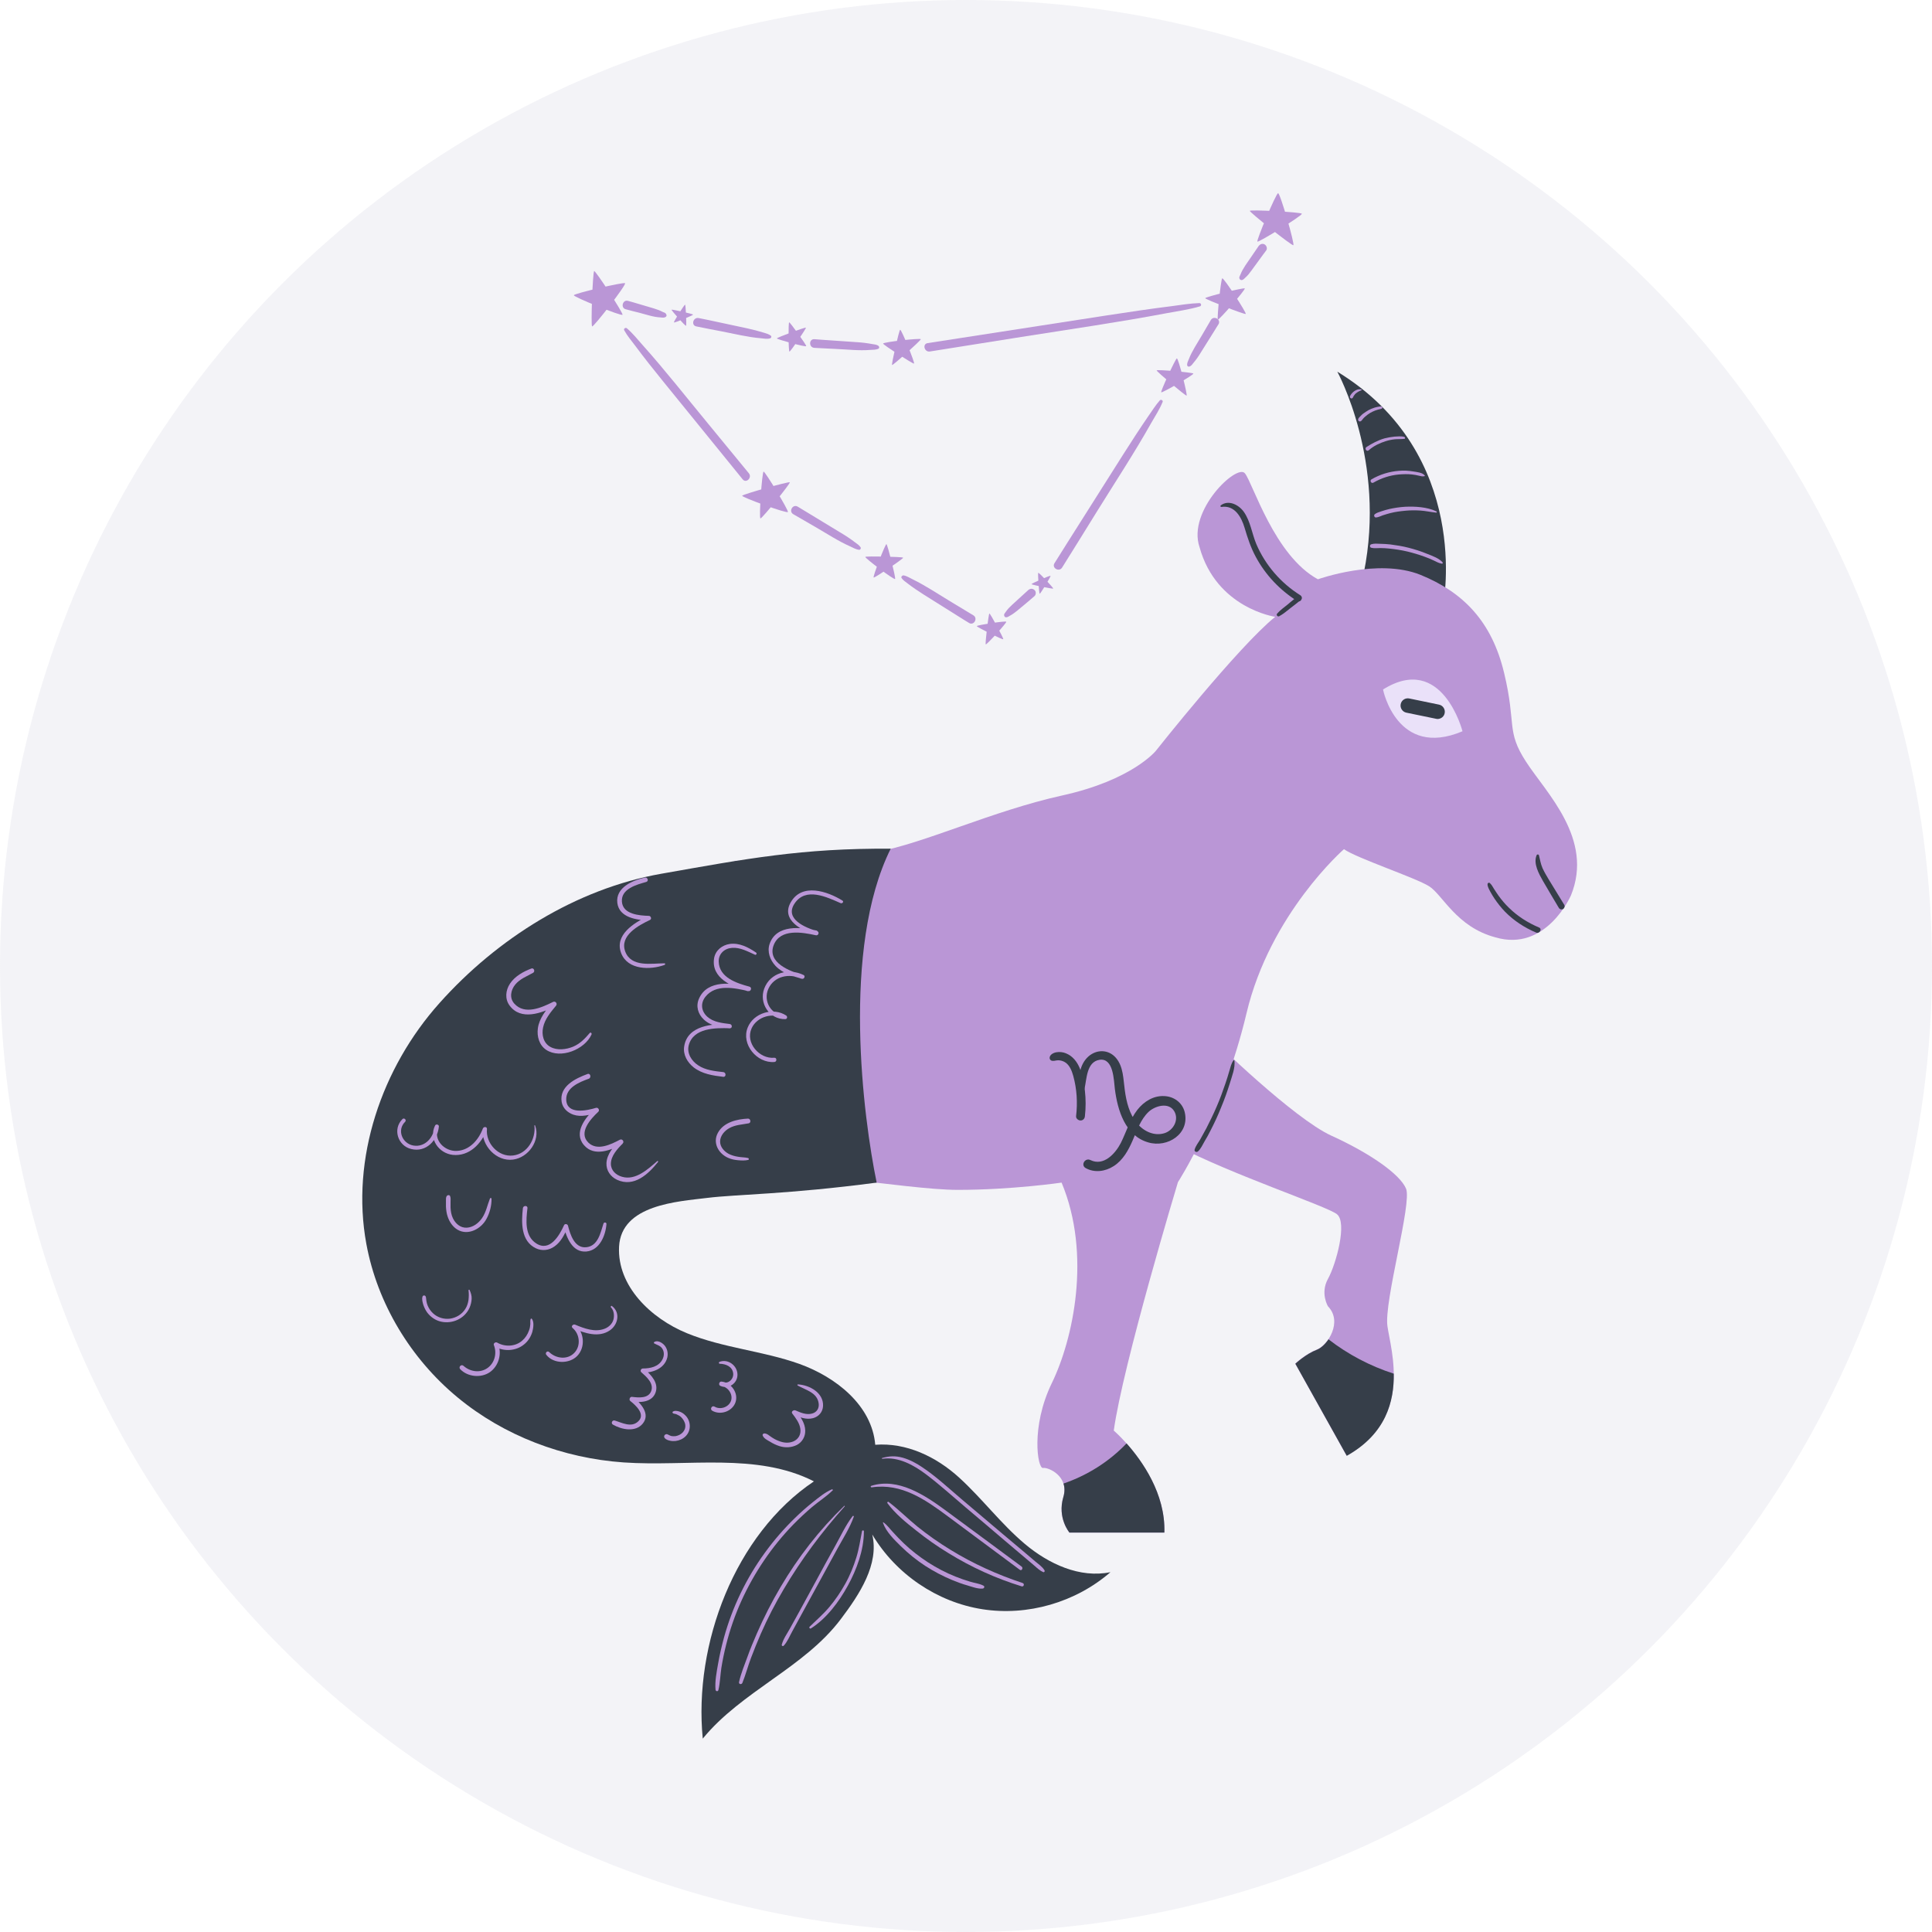 <svg width="80" height="80" viewBox="0 0 80 80" fill="none" xmlns="http://www.w3.org/2000/svg">
<circle opacity="0.2" cx="40" cy="40" r="40" fill="#C6C6D7"/>
<path d="M52.921 8C53.006 7.974 53.626 10.135 53.554 10.154C53.489 10.18 51.739 8.79 51.752 8.731C51.765 8.672 53.861 8.783 53.907 8.849C53.952 8.914 52.105 10.056 52.066 10.004C52.02 9.945 52.83 8.026 52.921 8Z" fill="#BA96D6"/>
<path d="M25.882 11.727C25.954 11.78 24.576 13.555 24.518 13.516C24.459 13.477 24.544 11.251 24.603 11.225C24.661 11.199 25.804 12.955 25.778 13.033C25.752 13.111 23.741 12.295 23.761 12.224C23.78 12.152 25.81 11.675 25.882 11.727Z" fill="#BA96D6"/>
<path d="M50.61 11.525C50.669 11.486 51.628 12.961 51.583 13C51.537 13.033 49.905 12.393 49.905 12.348C49.898 12.295 51.498 11.904 51.543 11.943C51.589 11.982 50.473 13.268 50.427 13.235C50.388 13.196 50.551 11.564 50.61 11.525Z" fill="#BA96D6"/>
<path d="M48.73 14.841C48.795 14.822 49.18 16.362 49.135 16.382C49.089 16.395 47.881 15.377 47.894 15.337C47.907 15.292 49.383 15.422 49.415 15.468C49.448 15.514 48.116 16.284 48.084 16.245C48.051 16.199 48.671 14.861 48.73 14.841Z" fill="#BA96D6"/>
<path d="M32.626 21.2C32.599 21.278 30.713 20.592 30.732 20.527C30.752 20.468 32.671 19.927 32.704 19.972C32.736 20.018 31.561 21.467 31.49 21.467C31.418 21.467 31.555 19.528 31.62 19.528C31.685 19.528 32.652 21.121 32.626 21.2Z" fill="#BA96D6"/>
<path d="M42.992 23.719C43.018 23.693 43.632 24.352 43.612 24.372C43.592 24.392 42.718 24.215 42.711 24.189C42.705 24.163 43.468 23.824 43.501 23.843C43.527 23.856 43.077 24.601 43.051 24.587C43.025 24.574 42.966 23.745 42.992 23.719Z" fill="#BA96D6"/>
<path d="M28.408 13.49C28.382 13.516 27.788 12.844 27.808 12.824C27.827 12.805 28.696 13 28.702 13.027C28.709 13.053 27.932 13.373 27.906 13.353C27.88 13.333 28.343 12.602 28.369 12.615C28.395 12.635 28.434 13.464 28.408 13.49Z" fill="#BA96D6"/>
<path d="M33.383 14.332C33.37 14.384 32.162 14.051 32.169 14.012C32.175 13.973 33.343 13.542 33.37 13.568C33.396 13.594 32.736 14.554 32.691 14.56C32.645 14.56 32.639 13.353 32.678 13.346C32.71 13.34 33.396 14.28 33.383 14.332Z" fill="#BA96D6"/>
<path d="M36.568 14.228C36.562 14.162 38.115 13.993 38.129 14.045C38.135 14.097 36.98 15.129 36.94 15.115C36.901 15.102 37.228 13.673 37.273 13.653C37.326 13.634 37.894 15.031 37.848 15.057C37.802 15.07 36.575 14.286 36.568 14.228Z" fill="#BA96D6"/>
<path d="M41.667 25.743C41.706 25.776 40.851 26.709 40.818 26.683C40.785 26.657 40.935 25.416 40.968 25.403C41.001 25.39 41.562 26.428 41.543 26.468C41.523 26.507 40.433 25.958 40.446 25.926C40.472 25.88 41.627 25.704 41.667 25.743Z" fill="#BA96D6"/>
<path d="M37.065 23.974C37.025 24.026 35.805 23.106 35.831 23.06C35.857 23.021 37.378 23.053 37.397 23.093C37.417 23.132 36.229 23.928 36.177 23.915C36.124 23.896 36.66 22.518 36.705 22.531C36.751 22.544 37.097 23.922 37.065 23.974Z" fill="#BA96D6"/>
<path d="M49.663 12.55C49.285 12.563 48.913 12.622 48.541 12.674C47.64 12.785 46.739 12.922 45.838 13.059C43.827 13.372 41.81 13.679 39.8 13.993C39.336 14.064 38.873 14.136 38.409 14.208C38.181 14.247 38.279 14.593 38.507 14.554C39.767 14.358 41.027 14.149 42.287 13.953C44.297 13.634 46.315 13.346 48.312 12.968C48.769 12.883 49.239 12.818 49.683 12.687C49.761 12.667 49.748 12.55 49.663 12.55Z" fill="#BA96D6"/>
<path d="M48.025 16.578C47.849 16.78 47.705 17.009 47.555 17.224C47.196 17.746 46.85 18.282 46.51 18.817C45.74 20.038 44.963 21.258 44.193 22.479C44.017 22.76 43.84 23.04 43.664 23.321C43.54 23.517 43.853 23.7 43.978 23.504C44.461 22.734 44.937 21.963 45.414 21.193C46.171 19.972 46.967 18.765 47.672 17.511C47.836 17.224 48.018 16.95 48.142 16.643C48.169 16.578 48.071 16.526 48.025 16.578Z" fill="#BA96D6"/>
<path d="M41.614 25.547C41.673 25.586 41.745 25.541 41.797 25.508C41.908 25.449 42 25.384 42.097 25.306C42.3 25.142 42.496 24.973 42.698 24.803C42.744 24.764 42.789 24.725 42.835 24.685C42.907 24.62 42.907 24.49 42.835 24.431C42.757 24.359 42.659 24.366 42.581 24.431C42.456 24.542 42.333 24.659 42.209 24.77C42.104 24.862 42.006 24.96 41.902 25.051C41.81 25.136 41.725 25.221 41.654 25.325C41.634 25.358 41.608 25.384 41.588 25.417C41.569 25.462 41.575 25.515 41.614 25.547Z" fill="#BA96D6"/>
<path d="M37.332 23.935C37.397 24.033 37.495 24.091 37.587 24.163C37.796 24.326 38.017 24.47 38.239 24.614C38.749 24.933 39.258 25.253 39.767 25.573C39.885 25.645 40.002 25.723 40.126 25.795C40.322 25.919 40.505 25.606 40.309 25.482C39.989 25.286 39.663 25.09 39.336 24.894C38.827 24.587 38.324 24.248 37.789 23.987C37.665 23.928 37.541 23.843 37.404 23.824C37.358 23.83 37.3 23.883 37.332 23.935Z" fill="#BA96D6"/>
<path d="M35.635 22.662C35.576 22.57 35.485 22.518 35.4 22.453C35.204 22.303 35.002 22.172 34.793 22.048C34.316 21.761 33.84 21.467 33.363 21.18C33.252 21.115 33.141 21.043 33.03 20.978C32.828 20.86 32.645 21.173 32.847 21.291C33.148 21.467 33.455 21.643 33.761 21.82C34.238 22.094 34.708 22.407 35.211 22.629C35.328 22.681 35.452 22.76 35.583 22.766C35.628 22.766 35.661 22.701 35.635 22.662Z" fill="#BA96D6"/>
<path d="M25.849 13.679C25.974 13.908 26.143 14.104 26.3 14.313C26.672 14.815 27.064 15.305 27.455 15.788C28.35 16.885 29.238 17.988 30.132 19.084C30.341 19.339 30.543 19.594 30.752 19.848C30.902 20.031 31.157 19.77 31.006 19.594C30.445 18.908 29.877 18.223 29.316 17.537C28.422 16.454 27.553 15.344 26.62 14.3C26.404 14.058 26.202 13.803 25.96 13.595C25.902 13.549 25.81 13.607 25.849 13.679Z" fill="#BA96D6"/>
<path d="M27.599 13.04C27.599 13.033 27.599 13.033 27.599 13.04C27.592 13.027 27.586 13.014 27.599 13.04C27.605 13.066 27.592 13.027 27.592 13.027C27.586 13.007 27.573 12.994 27.56 12.974C27.534 12.948 27.488 12.935 27.455 12.922C27.331 12.857 27.207 12.811 27.077 12.772C26.79 12.687 26.502 12.602 26.215 12.517C26.143 12.498 26.078 12.478 26.006 12.459C25.784 12.393 25.686 12.746 25.908 12.805C26.091 12.857 26.28 12.902 26.463 12.948C26.75 13.02 27.051 13.131 27.351 13.144C27.429 13.151 27.514 13.17 27.579 13.111C27.599 13.092 27.605 13.059 27.599 13.04Z" fill="#BA96D6"/>
<path d="M31.92 13.901C31.836 13.836 31.738 13.81 31.633 13.777C31.405 13.706 31.17 13.647 30.935 13.595C30.393 13.477 29.858 13.366 29.316 13.248C29.185 13.222 29.061 13.196 28.931 13.17C28.702 13.124 28.604 13.47 28.833 13.516C29.179 13.588 29.525 13.653 29.871 13.719C30.413 13.823 30.954 13.96 31.503 14.006C31.627 14.019 31.764 14.045 31.881 14.012C31.933 14.006 31.96 13.934 31.92 13.901Z" fill="#BA96D6"/>
<path d="M36.373 14.319C36.301 14.267 36.203 14.26 36.118 14.247C35.909 14.208 35.7 14.182 35.491 14.169C35.015 14.136 34.538 14.104 34.062 14.071C33.951 14.065 33.833 14.051 33.722 14.045C33.487 14.032 33.487 14.391 33.722 14.404C34.022 14.424 34.323 14.43 34.623 14.45C35.093 14.469 35.57 14.528 36.04 14.489C36.151 14.482 36.275 14.489 36.379 14.437C36.418 14.411 36.412 14.345 36.373 14.319Z" fill="#BA96D6"/>
<path d="M49.246 15.181C49.324 15.155 49.363 15.096 49.409 15.037C49.52 14.907 49.618 14.77 49.709 14.619C49.911 14.3 50.107 13.98 50.31 13.66C50.355 13.581 50.401 13.51 50.453 13.431C50.577 13.229 50.264 13.053 50.14 13.248C50.016 13.457 49.898 13.666 49.774 13.875C49.585 14.202 49.363 14.521 49.226 14.874C49.193 14.959 49.141 15.044 49.161 15.135C49.167 15.168 49.213 15.187 49.246 15.181Z" fill="#BA96D6"/>
<path d="M51.4 11.597C51.465 11.603 51.517 11.545 51.563 11.499C51.661 11.414 51.739 11.316 51.818 11.205C51.981 10.977 52.151 10.755 52.314 10.526C52.353 10.474 52.392 10.422 52.431 10.37C52.49 10.291 52.444 10.167 52.366 10.122C52.275 10.069 52.177 10.108 52.118 10.187C52.014 10.337 51.909 10.494 51.805 10.644C51.648 10.879 51.465 11.107 51.361 11.375C51.348 11.414 51.315 11.46 51.315 11.499C51.322 11.551 51.348 11.59 51.4 11.597Z" fill="#BA96D6"/>
<path d="M50.244 43.062C50.244 43.062 53.561 46.313 55.14 47.031C56.72 47.749 57.967 48.617 58.221 49.218C58.476 49.818 57.301 53.898 57.451 54.916C57.595 55.935 58.515 58.729 55.761 60.276L53.632 56.464C53.632 56.464 54.063 56.059 54.527 55.883C54.99 55.706 55.604 54.727 54.99 54.094C54.99 54.094 54.657 53.552 54.99 52.952C55.323 52.351 55.8 50.614 55.356 50.275C54.918 49.936 50.962 48.623 48.756 47.455L50.244 43.062Z" fill="#BA96D6"/>
<path d="M59.762 25.012C59.762 25.012 60.976 18.81 55.375 15.39C55.375 15.39 57.412 19.091 56.472 23.726L59.762 25.012Z" fill="#363E49"/>
<path d="M59.736 23.288C59.586 23.112 59.299 23.014 59.083 22.929C58.835 22.825 58.581 22.747 58.326 22.681C58.078 22.616 57.823 22.577 57.569 22.544C57.432 22.531 57.295 22.518 57.157 22.518C57.033 22.512 56.896 22.499 56.779 22.538C56.714 22.557 56.707 22.662 56.779 22.681C56.903 22.714 57.033 22.694 57.157 22.694C57.275 22.694 57.399 22.701 57.517 22.714C57.771 22.74 58.032 22.779 58.28 22.838C58.522 22.897 58.763 22.969 58.992 23.053C59.116 23.099 59.24 23.145 59.357 23.204C59.468 23.256 59.579 23.321 59.703 23.341C59.736 23.341 59.756 23.315 59.736 23.288Z" fill="#BA96D6"/>
<path d="M59.475 21.173C59.09 20.991 58.6 20.965 58.182 20.984C57.967 20.997 57.745 21.03 57.536 21.076C57.425 21.102 57.308 21.134 57.197 21.173C57.099 21.206 57.001 21.232 56.922 21.297C56.877 21.343 56.909 21.428 56.975 21.428C57.073 21.422 57.17 21.369 57.262 21.337C57.366 21.304 57.471 21.271 57.575 21.245C57.778 21.193 57.986 21.167 58.202 21.147C58.404 21.128 58.613 21.128 58.816 21.141C59.031 21.154 59.246 21.206 59.462 21.226C59.495 21.239 59.508 21.186 59.475 21.173Z" fill="#BA96D6"/>
<path d="M58.998 19.692C58.901 19.561 58.665 19.548 58.522 19.522C58.326 19.489 58.124 19.476 57.921 19.496C57.523 19.528 57.138 19.646 56.792 19.848C56.7 19.901 56.785 20.038 56.87 19.985C57.197 19.796 57.556 19.679 57.934 19.646C58.111 19.633 58.287 19.626 58.463 19.646C58.561 19.659 58.659 19.672 58.757 19.698C58.835 19.718 58.901 19.737 58.979 19.718C58.998 19.718 59.005 19.705 58.998 19.692Z" fill="#BA96D6"/>
<path d="M58.15 18.092C58.026 18.053 57.876 18.073 57.745 18.079C57.608 18.092 57.464 18.118 57.334 18.151C57.06 18.229 56.818 18.36 56.583 18.51C56.485 18.575 56.596 18.725 56.681 18.641C56.877 18.464 57.131 18.347 57.379 18.268C57.504 18.229 57.627 18.203 57.758 18.19C57.889 18.177 58.019 18.19 58.15 18.171C58.195 18.171 58.189 18.099 58.15 18.092Z" fill="#BA96D6"/>
<path d="M57.197 16.832C57.151 16.826 57.105 16.839 57.06 16.845C57.014 16.852 56.968 16.865 56.922 16.878C56.831 16.904 56.746 16.943 56.668 16.983C56.59 17.028 56.511 17.08 56.439 17.133C56.407 17.159 56.368 17.191 56.342 17.224C56.309 17.257 56.263 17.296 56.244 17.341C56.211 17.42 56.296 17.485 56.361 17.433C56.394 17.407 56.413 17.368 56.439 17.341C56.465 17.309 56.498 17.276 56.531 17.25C56.596 17.191 56.661 17.146 56.733 17.1C56.805 17.061 56.877 17.022 56.955 16.995C56.994 16.983 57.04 16.969 57.079 16.956C57.118 16.943 57.164 16.943 57.203 16.924C57.262 16.904 57.249 16.839 57.197 16.832Z" fill="#BA96D6"/>
<path d="M56.361 16.121C56.315 16.114 56.27 16.121 56.224 16.127C56.178 16.14 56.133 16.16 56.093 16.186C56.015 16.238 55.95 16.31 55.904 16.395C55.885 16.434 55.898 16.473 55.937 16.493C55.976 16.512 56.015 16.486 56.028 16.447C56.028 16.441 56.035 16.434 56.035 16.434C56.028 16.441 56.035 16.434 56.035 16.434C56.041 16.428 56.041 16.415 56.048 16.408C56.054 16.388 56.067 16.375 56.08 16.362C56.08 16.362 56.093 16.349 56.087 16.356C56.087 16.349 56.093 16.349 56.093 16.343C56.1 16.336 56.106 16.33 56.113 16.317C56.126 16.303 56.139 16.291 56.159 16.277C56.159 16.277 56.172 16.271 56.165 16.271C56.172 16.271 56.172 16.264 56.178 16.264C56.185 16.258 56.198 16.251 56.204 16.245C56.224 16.232 56.237 16.225 56.257 16.212C56.289 16.193 56.328 16.18 56.361 16.166C56.394 16.16 56.387 16.127 56.361 16.121Z" fill="#BA96D6"/>
<path d="M47.862 31.089C47.862 31.089 51.263 26.788 52.803 25.541C52.803 25.541 50.368 25.188 49.67 22.655C49.154 21.147 51.224 19.182 51.55 19.6C51.883 20.018 52.771 23.008 54.572 23.987C54.572 23.987 57.06 23.093 58.822 23.804C60.585 24.522 61.773 25.73 62.282 27.865C62.798 30.006 62.354 30.254 63.189 31.54C64.018 32.826 66.003 34.732 65.05 37.076C65.05 37.076 64.025 39.439 61.916 38.812C60.304 38.381 59.736 37.049 59.175 36.697C58.613 36.344 56.191 35.541 55.65 35.163C55.65 35.163 52.594 37.826 51.615 41.959C50.636 46.084 48.776 48.95 48.776 48.95C48.776 48.95 46.491 56.522 46.119 59.238C46.119 59.238 48.286 61.085 48.214 63.462H44.284C44.284 63.462 43.769 62.861 44.03 61.993C44.284 61.124 43.403 60.746 43.188 60.785C42.966 60.824 42.672 59.088 43.553 57.273C44.434 55.465 45.205 51.953 43.958 48.969C43.958 48.969 41.902 49.27 39.663 49.27C37.423 49.27 32.175 48.212 30.419 48.78V35.646C30.419 35.646 34.31 35.639 36.288 35.28C38.272 34.921 41.092 33.577 43.991 32.937C46.889 32.297 47.862 31.089 47.862 31.089Z" fill="#BA96D6"/>
<path d="M60.559 30.28C60.559 30.28 59.723 27.016 57.269 28.55C57.262 28.544 57.843 31.429 60.559 30.28Z" fill="#EAE1F9"/>
<path d="M59.547 29.771C59.521 29.771 59.495 29.771 59.468 29.764L58.235 29.51C58.071 29.477 57.967 29.314 58 29.157C58.032 28.994 58.189 28.89 58.352 28.922L59.586 29.177C59.749 29.209 59.853 29.372 59.821 29.529C59.795 29.666 59.684 29.758 59.547 29.771Z" fill="#363E49"/>
<path d="M63.627 35.417C63.483 35.757 63.725 36.188 63.888 36.475C64.103 36.847 64.325 37.219 64.547 37.591C64.567 37.63 64.612 37.657 64.658 37.657C64.71 37.657 64.743 37.637 64.769 37.591C64.795 37.552 64.795 37.5 64.769 37.461C64.554 37.115 64.345 36.762 64.129 36.416C64.038 36.266 63.947 36.109 63.875 35.953C63.796 35.776 63.77 35.6 63.725 35.417C63.705 35.365 63.64 35.372 63.627 35.417Z" fill="#363E49"/>
<path d="M61.596 36.605C61.59 36.716 61.662 36.827 61.708 36.919C61.76 37.017 61.818 37.108 61.877 37.2C62.008 37.395 62.158 37.585 62.321 37.754C62.687 38.127 63.131 38.414 63.607 38.616C63.751 38.675 63.868 38.466 63.731 38.407C63.268 38.211 62.843 37.944 62.484 37.591C62.321 37.434 62.178 37.265 62.047 37.082C61.982 36.991 61.923 36.899 61.864 36.808C61.812 36.723 61.76 36.618 61.675 36.553C61.642 36.54 61.596 36.573 61.596 36.605Z" fill="#363E49"/>
<path d="M50.577 20.991C51.126 20.906 51.406 21.415 51.537 21.859C51.661 22.277 51.791 22.675 52 23.06C52.399 23.804 52.993 24.431 53.704 24.881C53.854 24.979 53.991 24.738 53.841 24.646C53.038 24.144 52.392 23.399 52.02 22.525C51.837 22.087 51.779 21.578 51.498 21.186C51.289 20.899 50.871 20.684 50.551 20.925C50.519 20.951 50.538 20.997 50.577 20.991Z" fill="#363E49"/>
<path d="M54.533 55.889C54.07 56.065 53.639 56.47 53.639 56.47L55.767 60.282C57.386 59.375 57.732 58.037 57.712 56.881C56.74 56.568 55.819 56.085 55.01 55.458C54.873 55.661 54.697 55.824 54.533 55.889Z" fill="#363E49"/>
<path d="M44.036 61.431C44.089 61.588 44.095 61.777 44.03 61.993C43.775 62.861 44.284 63.461 44.284 63.461H48.214C48.266 61.849 47.287 60.485 46.648 59.767C45.929 60.524 45.022 61.092 44.036 61.431Z" fill="#363E49"/>
<path d="M51.073 43.91C50.982 44.041 50.949 44.197 50.904 44.348C50.852 44.517 50.806 44.687 50.747 44.85C50.636 45.177 50.519 45.503 50.382 45.816C50.251 46.123 50.107 46.417 49.957 46.711C49.872 46.867 49.787 47.018 49.703 47.174C49.624 47.311 49.513 47.442 49.468 47.599C49.441 47.684 49.546 47.729 49.605 47.677C49.722 47.572 49.794 47.409 49.872 47.272C49.964 47.122 50.049 46.965 50.127 46.809C50.29 46.495 50.434 46.182 50.564 45.856C50.701 45.529 50.819 45.196 50.923 44.863C51.008 44.57 51.158 44.217 51.113 43.91C51.106 43.897 51.08 43.897 51.073 43.91Z" fill="#363E49"/>
<path d="M36.242 59.825C36.105 58.2 34.623 57.025 33.102 56.477C31.581 55.935 29.936 55.817 28.441 55.204C26.946 54.59 25.556 53.252 25.634 51.626C25.719 49.877 28.076 49.753 29.283 49.603C30.491 49.452 32.599 49.459 36.301 48.969C35.746 46.286 34.832 39.262 36.882 35.143C33.206 35.117 30.889 35.561 27.377 36.181C23.865 36.801 20.588 38.858 18.199 41.534C15.803 44.211 14.517 47.977 15.17 51.509C15.627 53.989 17.017 56.268 18.943 57.86C20.875 59.46 23.323 60.38 25.823 60.556C28.48 60.739 31.333 60.132 33.703 61.34C30.439 63.527 28.715 68.07 29.1 71.993C29.903 71.008 30.954 70.277 31.986 69.539C33.017 68.808 34.062 68.051 34.825 67.032C35.589 66.02 36.412 64.773 36.118 63.54C37.091 65.178 38.801 66.34 40.674 66.634C42.548 66.928 44.539 66.353 45.982 65.1C44.715 65.361 43.423 64.76 42.437 63.931C41.451 63.102 40.668 62.051 39.715 61.183C38.762 60.315 37.528 59.727 36.242 59.825Z" fill="#363E49"/>
<path d="M34.884 37.291C34.264 36.906 33.206 36.547 32.743 37.363C32.319 38.1 33.226 38.551 33.794 38.714C33.807 38.655 33.827 38.596 33.84 38.538C33.18 38.388 32.149 38.264 31.868 39.086C31.757 39.412 31.888 39.752 32.11 39.993C32.397 40.3 32.815 40.418 33.206 40.529C33.298 40.555 33.363 40.411 33.272 40.372C32.671 40.078 31.894 40.268 31.646 40.934C31.418 41.534 31.855 42.213 32.514 42.2C32.599 42.2 32.619 42.095 32.554 42.05C32.018 41.697 31.202 41.945 30.961 42.546C30.68 43.244 31.346 44.034 32.064 43.975C32.175 43.969 32.175 43.793 32.064 43.799C31.444 43.858 30.85 43.179 31.124 42.578C31.346 42.089 32.025 41.9 32.469 42.193C32.482 42.141 32.495 42.095 32.508 42.043C31.94 42.056 31.587 41.456 31.816 40.947C32.051 40.418 32.691 40.287 33.18 40.529C33.2 40.477 33.226 40.424 33.246 40.372C32.73 40.228 31.751 39.869 32.038 39.132C32.312 38.44 33.219 38.603 33.781 38.727C33.898 38.753 33.944 38.583 33.827 38.551C33.357 38.42 32.475 38.055 32.9 37.415C33.363 36.716 34.238 37.147 34.819 37.402C34.891 37.415 34.949 37.33 34.884 37.291Z" fill="#BA96D6"/>
<path d="M31.3 39.438C30.98 39.223 30.615 39.034 30.223 39.086C29.903 39.132 29.629 39.347 29.57 39.673C29.433 40.509 30.328 40.868 30.967 41.044C30.987 40.986 31 40.92 31.02 40.862C30.341 40.698 29.296 40.548 28.944 41.351C28.807 41.658 28.898 41.984 29.14 42.213C29.427 42.487 29.831 42.539 30.217 42.585C30.217 42.526 30.217 42.468 30.217 42.409C29.525 42.383 28.461 42.448 28.33 43.336C28.278 43.675 28.461 43.989 28.722 44.197C29.074 44.472 29.518 44.537 29.949 44.589C30.073 44.602 30.073 44.406 29.949 44.393C29.596 44.354 29.211 44.315 28.911 44.113C28.637 43.936 28.434 43.616 28.519 43.283C28.709 42.559 29.623 42.559 30.217 42.578C30.334 42.585 30.328 42.415 30.217 42.402C29.897 42.363 29.538 42.324 29.29 42.102C29.035 41.873 28.996 41.541 29.211 41.273C29.636 40.738 30.413 40.907 30.98 41.038C31.098 41.064 31.15 40.888 31.033 40.855C30.504 40.712 29.779 40.483 29.76 39.817C29.753 39.491 30.001 39.269 30.315 39.249C30.648 39.223 30.961 39.399 31.255 39.53C31.307 39.563 31.366 39.478 31.3 39.438Z" fill="#BA96D6"/>
<path d="M27.514 39.889C26.979 39.889 26.137 40.065 25.889 39.399C25.647 38.74 26.444 38.316 26.913 38.094C26.998 38.055 26.953 37.924 26.868 37.924C26.476 37.911 25.791 37.865 25.752 37.337C25.712 36.801 26.365 36.632 26.757 36.52C26.874 36.488 26.822 36.318 26.705 36.338C26.202 36.449 25.484 36.749 25.562 37.389C25.641 38.002 26.372 38.1 26.861 38.113C26.848 38.055 26.829 37.996 26.816 37.944C26.254 38.211 25.425 38.721 25.725 39.478C26 40.17 26.933 40.17 27.521 39.954C27.553 39.935 27.553 39.889 27.514 39.889Z" fill="#BA96D6"/>
<path d="M27.22 48.075C26.829 48.414 26.32 48.891 25.758 48.728C25.503 48.656 25.295 48.467 25.295 48.186C25.301 47.853 25.569 47.572 25.784 47.35C25.863 47.272 25.765 47.142 25.667 47.194C25.295 47.39 24.727 47.67 24.361 47.311C23.937 46.894 24.465 46.325 24.772 46.038C24.844 45.973 24.772 45.843 24.674 45.875C24.309 45.986 23.48 46.169 23.447 45.549C23.421 45.033 23.989 44.811 24.381 44.667C24.498 44.622 24.446 44.426 24.328 44.472C23.832 44.654 23.147 44.981 23.258 45.634C23.303 45.888 23.499 46.071 23.741 46.156C24.067 46.267 24.413 46.169 24.727 46.071C24.694 46.019 24.661 45.96 24.629 45.908C24.25 46.267 23.728 46.9 24.185 47.422C24.609 47.912 25.301 47.625 25.771 47.377C25.732 47.324 25.693 47.272 25.654 47.22C25.405 47.474 25.131 47.788 25.112 48.16C25.099 48.467 25.275 48.721 25.549 48.852C26.254 49.178 26.848 48.617 27.253 48.108C27.253 48.081 27.233 48.062 27.22 48.075Z" fill="#BA96D6"/>
<path d="M24.42 42.774C24.218 43.009 24.022 43.218 23.728 43.342C23.441 43.46 23.069 43.505 22.788 43.349C22.501 43.192 22.422 42.846 22.488 42.546C22.559 42.2 22.801 41.913 23.023 41.645C23.095 41.56 23.003 41.436 22.899 41.488C22.429 41.723 21.73 42.037 21.299 41.56C21.084 41.325 21.149 40.992 21.339 40.764C21.535 40.529 21.822 40.424 22.076 40.281C22.168 40.228 22.109 40.065 22.005 40.104C21.672 40.228 21.319 40.424 21.117 40.731C20.934 41.005 20.901 41.364 21.097 41.632C21.567 42.278 22.429 41.952 22.997 41.665C22.958 41.612 22.918 41.56 22.873 41.508C22.612 41.821 22.331 42.161 22.272 42.578C22.226 42.911 22.324 43.277 22.618 43.473C23.212 43.864 24.211 43.46 24.492 42.84C24.518 42.787 24.459 42.729 24.42 42.774Z" fill="#BA96D6"/>
<path d="M22.128 46.606C22.194 47.161 21.835 47.781 21.241 47.847C20.634 47.918 20.105 47.337 20.164 46.75C20.17 46.645 20.026 46.645 19.994 46.73C19.818 47.2 19.445 47.631 18.917 47.657C18.408 47.683 17.918 47.2 18.153 46.685C18.101 46.672 18.049 46.658 17.996 46.645C17.964 47.096 17.598 47.514 17.122 47.435C16.658 47.357 16.423 46.796 16.776 46.45C16.847 46.378 16.736 46.267 16.665 46.339C16.247 46.75 16.475 47.448 17.03 47.579C17.637 47.729 18.12 47.227 18.173 46.645C18.179 46.567 18.055 46.528 18.016 46.606C17.742 47.155 18.166 47.755 18.747 47.821C19.426 47.892 19.935 47.364 20.157 46.776C20.098 46.77 20.046 46.763 19.987 46.757C19.929 47.435 20.555 48.108 21.247 48.016C21.881 47.931 22.383 47.227 22.161 46.613C22.161 46.587 22.122 46.587 22.128 46.606Z" fill="#BA96D6"/>
<path d="M24.988 50.667C24.864 51.045 24.766 51.6 24.27 51.646C23.787 51.691 23.61 51.111 23.519 50.752C23.499 50.68 23.388 50.66 23.356 50.732C23.166 51.156 22.768 51.848 22.207 51.489C21.717 51.176 21.782 50.523 21.841 50.027C21.854 49.909 21.665 49.909 21.652 50.027C21.587 50.614 21.561 51.391 22.194 51.691C22.448 51.809 22.729 51.776 22.958 51.613C23.232 51.424 23.375 51.117 23.506 50.823C23.454 50.817 23.395 50.81 23.343 50.804C23.467 51.254 23.702 51.874 24.283 51.822C24.831 51.77 25.079 51.156 25.112 50.68C25.112 50.608 25.007 50.601 24.988 50.667Z" fill="#BA96D6"/>
<path d="M20.288 49.629C20.177 49.903 20.131 50.19 19.961 50.438C19.818 50.647 19.589 50.823 19.328 50.836C19.067 50.849 18.864 50.673 18.754 50.445C18.688 50.308 18.662 50.151 18.656 50.001C18.656 49.916 18.656 49.844 18.656 49.766C18.656 49.681 18.669 49.603 18.636 49.524C18.61 49.472 18.532 49.479 18.499 49.524C18.46 49.583 18.466 49.648 18.466 49.714C18.466 49.798 18.466 49.877 18.466 49.962C18.473 50.105 18.492 50.249 18.538 50.38C18.61 50.595 18.747 50.804 18.949 50.921C19.387 51.176 19.929 50.882 20.144 50.471C20.281 50.223 20.359 49.916 20.353 49.635C20.346 49.596 20.301 49.596 20.288 49.629Z" fill="#BA96D6"/>
<path d="M25.301 54.139C25.425 54.264 25.445 54.486 25.399 54.649C25.347 54.825 25.203 54.956 25.034 55.021C24.629 55.177 24.191 55.008 23.813 54.851C23.734 54.818 23.63 54.916 23.708 54.988C24.009 55.236 24.061 55.732 23.78 56.02C23.493 56.32 23.016 56.255 22.742 55.987C22.664 55.909 22.553 56.026 22.625 56.104C22.925 56.483 23.578 56.483 23.904 56.144C24.244 55.791 24.198 55.171 23.826 54.864C23.8 54.91 23.774 54.962 23.741 55.008C24.211 55.203 24.792 55.406 25.255 55.086C25.595 54.851 25.699 54.348 25.34 54.081C25.314 54.048 25.268 54.107 25.301 54.139Z" fill="#BA96D6"/>
<path d="M21.972 54.623C21.946 54.694 21.965 54.766 21.959 54.838C21.952 54.923 21.939 55.008 21.907 55.086C21.848 55.256 21.75 55.406 21.619 55.517C21.332 55.765 20.908 55.778 20.588 55.595C20.523 55.556 20.418 55.621 20.451 55.7C20.581 56.026 20.49 56.424 20.196 56.64C19.883 56.868 19.465 56.803 19.191 56.555C19.1 56.477 18.976 56.601 19.054 56.692C19.361 57.018 19.922 57.071 20.288 56.816C20.647 56.561 20.79 56.065 20.627 55.654C20.581 55.687 20.536 55.726 20.49 55.758C20.869 55.974 21.365 55.948 21.704 55.667C21.867 55.536 21.985 55.347 22.044 55.145C22.083 54.995 22.128 54.734 22.017 54.603C22.005 54.59 21.978 54.603 21.972 54.623Z" fill="#BA96D6"/>
<path d="M27.09 55.628C27.207 55.693 27.325 55.713 27.41 55.824C27.514 55.967 27.508 56.144 27.429 56.294C27.273 56.594 26.927 56.666 26.62 56.666C26.541 56.666 26.496 56.77 26.555 56.822C26.763 57.005 27.083 57.279 26.966 57.599C26.848 57.919 26.437 57.873 26.169 57.841C26.084 57.828 26.032 57.958 26.098 58.011C26.326 58.193 26.744 58.566 26.424 58.859C26.137 59.127 25.758 58.911 25.451 58.82C25.347 58.794 25.288 58.938 25.379 58.99C25.738 59.199 26.313 59.316 26.613 58.951C26.94 58.552 26.541 58.115 26.235 57.867C26.209 57.926 26.189 57.978 26.163 58.037C26.515 58.082 26.992 58.069 27.142 57.671C27.292 57.266 26.959 56.927 26.678 56.685C26.659 56.738 26.633 56.79 26.613 56.842C27.038 56.842 27.521 56.666 27.632 56.209C27.671 56.033 27.632 55.843 27.514 55.706C27.416 55.595 27.233 55.484 27.09 55.569C27.07 55.589 27.07 55.621 27.09 55.628Z" fill="#BA96D6"/>
<path d="M29.805 56.47C30.06 56.477 30.328 56.587 30.36 56.868C30.386 57.103 30.151 57.332 29.916 57.221C29.903 57.279 29.884 57.338 29.871 57.397C30.151 57.423 30.373 57.756 30.262 58.024C30.158 58.278 29.818 58.383 29.59 58.246C29.479 58.18 29.381 58.35 29.492 58.415C29.831 58.611 30.315 58.448 30.452 58.076C30.595 57.678 30.269 57.24 29.871 57.208C29.779 57.201 29.74 57.345 29.825 57.384C30.164 57.541 30.543 57.286 30.537 56.914C30.53 56.542 30.145 56.255 29.792 56.392C29.753 56.411 29.76 56.47 29.805 56.47Z" fill="#BA96D6"/>
<path d="M27.867 58.52C27.893 58.539 27.925 58.539 27.958 58.546C27.991 58.552 28.017 58.565 28.043 58.578C28.102 58.605 28.16 58.637 28.206 58.683C28.291 58.768 28.363 58.885 28.376 59.003C28.402 59.251 28.206 59.421 27.984 59.466C27.938 59.473 27.86 59.473 27.814 59.466C27.743 59.453 27.697 59.414 27.625 59.388C27.586 59.375 27.534 59.401 27.514 59.434C27.488 59.473 27.501 59.519 27.527 59.551C27.579 59.61 27.671 59.643 27.743 59.656C27.814 59.675 27.893 59.675 27.971 59.669C28.128 59.649 28.278 59.584 28.389 59.473C28.637 59.231 28.611 58.82 28.363 58.592C28.297 58.526 28.213 58.474 28.128 58.448C28.056 58.422 27.925 58.402 27.86 58.455C27.834 58.468 27.847 58.507 27.867 58.52Z" fill="#BA96D6"/>
<path d="M33.03 57.371C33.363 57.56 33.833 57.658 33.898 58.102C33.931 58.304 33.827 58.481 33.624 58.533C33.389 58.598 33.154 58.494 32.939 58.402C32.867 58.37 32.743 58.448 32.808 58.533C32.952 58.722 33.108 58.925 33.141 59.166C33.174 59.395 33.063 59.597 32.847 59.688C32.652 59.767 32.449 59.747 32.253 59.669C32.142 59.63 32.038 59.571 31.94 59.505C31.849 59.447 31.764 59.355 31.646 59.355C31.607 59.355 31.561 59.401 31.581 59.44C31.627 59.564 31.77 59.63 31.881 59.695C32.005 59.773 32.142 59.839 32.286 59.884C32.521 59.956 32.776 59.943 32.998 59.832C33.219 59.714 33.35 59.486 33.343 59.238C33.337 58.931 33.154 58.676 32.971 58.441C32.926 58.487 32.887 58.526 32.841 58.572C33.102 58.683 33.383 58.8 33.67 58.722C33.905 58.657 34.068 58.468 34.081 58.219C34.107 57.671 33.52 57.351 33.043 57.325C33.017 57.319 33.011 57.358 33.03 57.371Z" fill="#BA96D6"/>
<path d="M34.44 61.673C34.153 61.797 33.898 62.012 33.65 62.208C33.396 62.41 33.154 62.626 32.926 62.848C32.462 63.298 32.044 63.781 31.666 64.303C30.902 65.355 30.328 66.543 29.982 67.796C29.884 68.155 29.799 68.521 29.734 68.893C29.675 69.239 29.596 69.617 29.629 69.97C29.636 70.035 29.727 70.055 29.747 69.983C29.818 69.683 29.825 69.363 29.871 69.056C29.923 68.736 29.988 68.423 30.067 68.109C30.223 67.483 30.439 66.862 30.706 66.275C31.235 65.113 31.96 64.042 32.847 63.129C33.096 62.874 33.357 62.632 33.624 62.404C33.898 62.169 34.218 61.973 34.473 61.718C34.512 61.699 34.473 61.66 34.44 61.673Z" fill="#BA96D6"/>
<path d="M34.962 62.352C33.925 63.35 33.05 64.48 32.319 65.72C31.953 66.34 31.627 66.98 31.34 67.639C31.202 67.959 31.065 68.279 30.948 68.612C30.824 68.951 30.68 69.297 30.602 69.65C30.582 69.741 30.7 69.767 30.739 69.689C30.876 69.35 30.967 68.997 31.098 68.651C31.222 68.318 31.359 67.985 31.503 67.652C31.783 67.013 32.103 66.392 32.456 65.799C33.174 64.578 34.035 63.429 34.982 62.371C34.982 62.358 34.969 62.345 34.962 62.352Z" fill="#BA96D6"/>
<path d="M35.308 62.776C35.015 63.155 34.806 63.618 34.571 64.036C34.316 64.493 34.062 64.956 33.813 65.42C33.566 65.87 33.324 66.321 33.076 66.771C32.952 66.993 32.828 67.222 32.704 67.444C32.586 67.652 32.43 67.874 32.371 68.103C32.358 68.148 32.417 68.181 32.449 68.148C32.606 67.985 32.697 67.744 32.808 67.548C32.932 67.326 33.056 67.097 33.174 66.876C33.428 66.412 33.676 65.955 33.931 65.492C34.179 65.041 34.421 64.591 34.669 64.14C34.904 63.709 35.191 63.266 35.354 62.802C35.361 62.776 35.328 62.756 35.308 62.776Z" fill="#BA96D6"/>
<path d="M35.694 63.403C35.622 63.768 35.57 64.134 35.459 64.493C35.341 64.871 35.191 65.243 34.995 65.59C34.806 65.929 34.59 66.249 34.336 66.549C34.088 66.843 33.8 67.091 33.526 67.359C33.487 67.391 33.539 67.457 33.578 67.43C34.225 67.019 34.74 66.327 35.106 65.661C35.472 64.995 35.772 64.186 35.772 63.416C35.779 63.364 35.707 63.35 35.694 63.403Z" fill="#BA96D6"/>
<path d="M36.536 60.406C37.195 60.308 37.841 60.667 38.35 61.053C38.912 61.477 39.434 61.953 39.976 62.41C40.524 62.874 41.073 63.337 41.614 63.801C41.882 64.029 42.15 64.258 42.417 64.48C42.561 64.604 42.705 64.721 42.848 64.845C42.959 64.943 43.064 65.041 43.201 65.1C43.24 65.113 43.273 65.061 43.253 65.028C43.162 64.871 42.998 64.767 42.868 64.656C42.724 64.532 42.581 64.415 42.437 64.29C42.137 64.036 41.836 63.781 41.536 63.533C40.955 63.044 40.381 62.554 39.8 62.064C39.277 61.62 38.762 61.137 38.194 60.759C37.946 60.589 37.678 60.446 37.384 60.361C37.078 60.276 36.823 60.289 36.523 60.374C36.51 60.38 36.516 60.406 36.536 60.406Z" fill="#BA96D6"/>
<path d="M36.562 63.057C36.686 63.422 37.032 63.762 37.306 64.029C37.613 64.33 37.952 64.604 38.311 64.839C38.664 65.067 39.036 65.263 39.428 65.426C39.636 65.511 39.845 65.59 40.054 65.648C40.257 65.707 40.485 65.799 40.694 65.779C40.753 65.772 40.785 65.694 40.727 65.661C40.557 65.57 40.348 65.55 40.165 65.492C39.963 65.433 39.761 65.361 39.565 65.283C39.166 65.126 38.788 64.924 38.429 64.695C38.07 64.46 37.73 64.199 37.423 63.905C37.273 63.762 37.123 63.605 36.98 63.448C36.849 63.311 36.738 63.148 36.581 63.037C36.575 63.024 36.555 63.044 36.562 63.057Z" fill="#BA96D6"/>
<path d="M36.745 62.241C37.065 62.678 37.515 63.044 37.939 63.377C38.364 63.716 38.807 64.029 39.271 64.31C40.224 64.898 41.242 65.361 42.306 65.687C42.398 65.714 42.43 65.576 42.346 65.55C41.301 65.204 40.289 64.747 39.356 64.173C38.886 63.886 38.429 63.566 37.998 63.22C37.587 62.887 37.215 62.508 36.79 62.188C36.764 62.169 36.725 62.215 36.745 62.241Z" fill="#BA96D6"/>
<path d="M36.098 61.588C37.332 61.405 38.318 62.097 39.258 62.795C40.25 63.533 41.236 64.264 42.228 65.002C42.306 65.061 42.378 64.93 42.306 64.871C41.255 64.095 40.204 63.311 39.153 62.541C38.298 61.914 37.195 61.177 36.085 61.523C36.033 61.536 36.053 61.594 36.098 61.588Z" fill="#BA96D6"/>
<path d="M30.974 47.951C30.843 47.918 30.7 47.925 30.563 47.899C30.432 47.879 30.295 47.84 30.177 47.781C29.982 47.677 29.812 47.487 29.818 47.259C29.825 47.024 30.001 46.822 30.204 46.711C30.452 46.574 30.726 46.567 31 46.515C31.111 46.495 31.085 46.319 30.974 46.319C30.517 46.339 29.962 46.469 29.727 46.907C29.499 47.318 29.747 47.768 30.151 47.944C30.282 48.003 30.413 48.029 30.556 48.042C30.693 48.055 30.85 48.062 30.987 48.029C31.013 48.023 31.02 47.964 30.974 47.951Z" fill="#BA96D6"/>
<path d="M19.4 53.434C19.419 53.559 19.413 53.702 19.4 53.826C19.38 53.957 19.341 54.087 19.269 54.198C19.132 54.42 18.897 54.564 18.636 54.603C18.381 54.636 18.12 54.557 17.931 54.381C17.833 54.29 17.761 54.185 17.709 54.061C17.683 54.002 17.67 53.944 17.657 53.878C17.644 53.82 17.65 53.754 17.631 53.696C17.611 53.624 17.507 53.624 17.494 53.696C17.461 53.8 17.5 53.937 17.533 54.042C17.572 54.153 17.624 54.257 17.689 54.348C17.827 54.531 18.029 54.675 18.264 54.727C18.734 54.831 19.237 54.603 19.439 54.159C19.491 54.042 19.524 53.911 19.53 53.787C19.537 53.65 19.498 53.539 19.445 53.415C19.433 53.389 19.393 53.408 19.4 53.434Z" fill="#BA96D6"/>
<path d="M52.973 25.515C53.143 25.423 53.3 25.286 53.45 25.169C53.528 25.11 53.6 25.051 53.678 24.992C53.717 24.96 53.756 24.933 53.789 24.901C53.835 24.868 53.88 24.842 53.894 24.783C53.907 24.725 53.867 24.672 53.809 24.672C53.75 24.672 53.711 24.712 53.665 24.744C53.626 24.777 53.593 24.803 53.554 24.836C53.476 24.901 53.397 24.96 53.326 25.025C53.175 25.149 53.012 25.26 52.882 25.41C52.836 25.462 52.901 25.554 52.973 25.515Z" fill="#363E49"/>
<path d="M43.521 43.91C43.618 43.956 43.71 43.904 43.814 43.904C43.912 43.904 44.01 43.93 44.095 43.982C44.291 44.099 44.382 44.341 44.441 44.55C44.591 45.092 44.624 45.66 44.559 46.215C44.545 46.312 44.65 46.397 44.741 46.397C44.852 46.397 44.918 46.312 44.924 46.215C44.963 45.869 44.963 45.516 44.924 45.17C44.885 44.85 44.833 44.53 44.709 44.23C44.598 43.962 44.415 43.727 44.141 43.617C44.017 43.564 43.88 43.551 43.749 43.571C43.625 43.59 43.462 43.669 43.462 43.812C43.468 43.852 43.488 43.891 43.521 43.91Z" fill="#363E49"/>
<path d="M44.904 45.098C45.002 44.694 44.983 43.969 45.531 43.884C46.112 43.799 46.119 44.733 46.164 45.092C46.275 45.967 46.589 47.031 47.548 47.305C48.345 47.54 49.272 46.946 49.056 46.051C48.958 45.653 48.606 45.399 48.201 45.386C47.757 45.366 47.366 45.614 47.098 45.953C46.778 46.365 46.641 46.867 46.413 47.324C46.184 47.768 45.701 48.303 45.153 48.036C44.931 47.925 44.735 48.245 44.957 48.369C45.322 48.571 45.766 48.512 46.119 48.284C46.504 48.036 46.726 47.625 46.902 47.22C47.078 46.815 47.228 46.358 47.555 46.045C47.822 45.79 48.397 45.621 48.626 46.019C48.828 46.371 48.586 46.802 48.227 46.92C47.796 47.057 47.359 46.848 47.085 46.515C46.765 46.136 46.641 45.627 46.576 45.144C46.51 44.687 46.523 44.165 46.204 43.799C45.897 43.447 45.407 43.447 45.068 43.747C44.702 44.073 44.624 44.641 44.728 45.098C44.735 45.196 44.878 45.19 44.904 45.098Z" fill="#363E49"/>
</svg>
